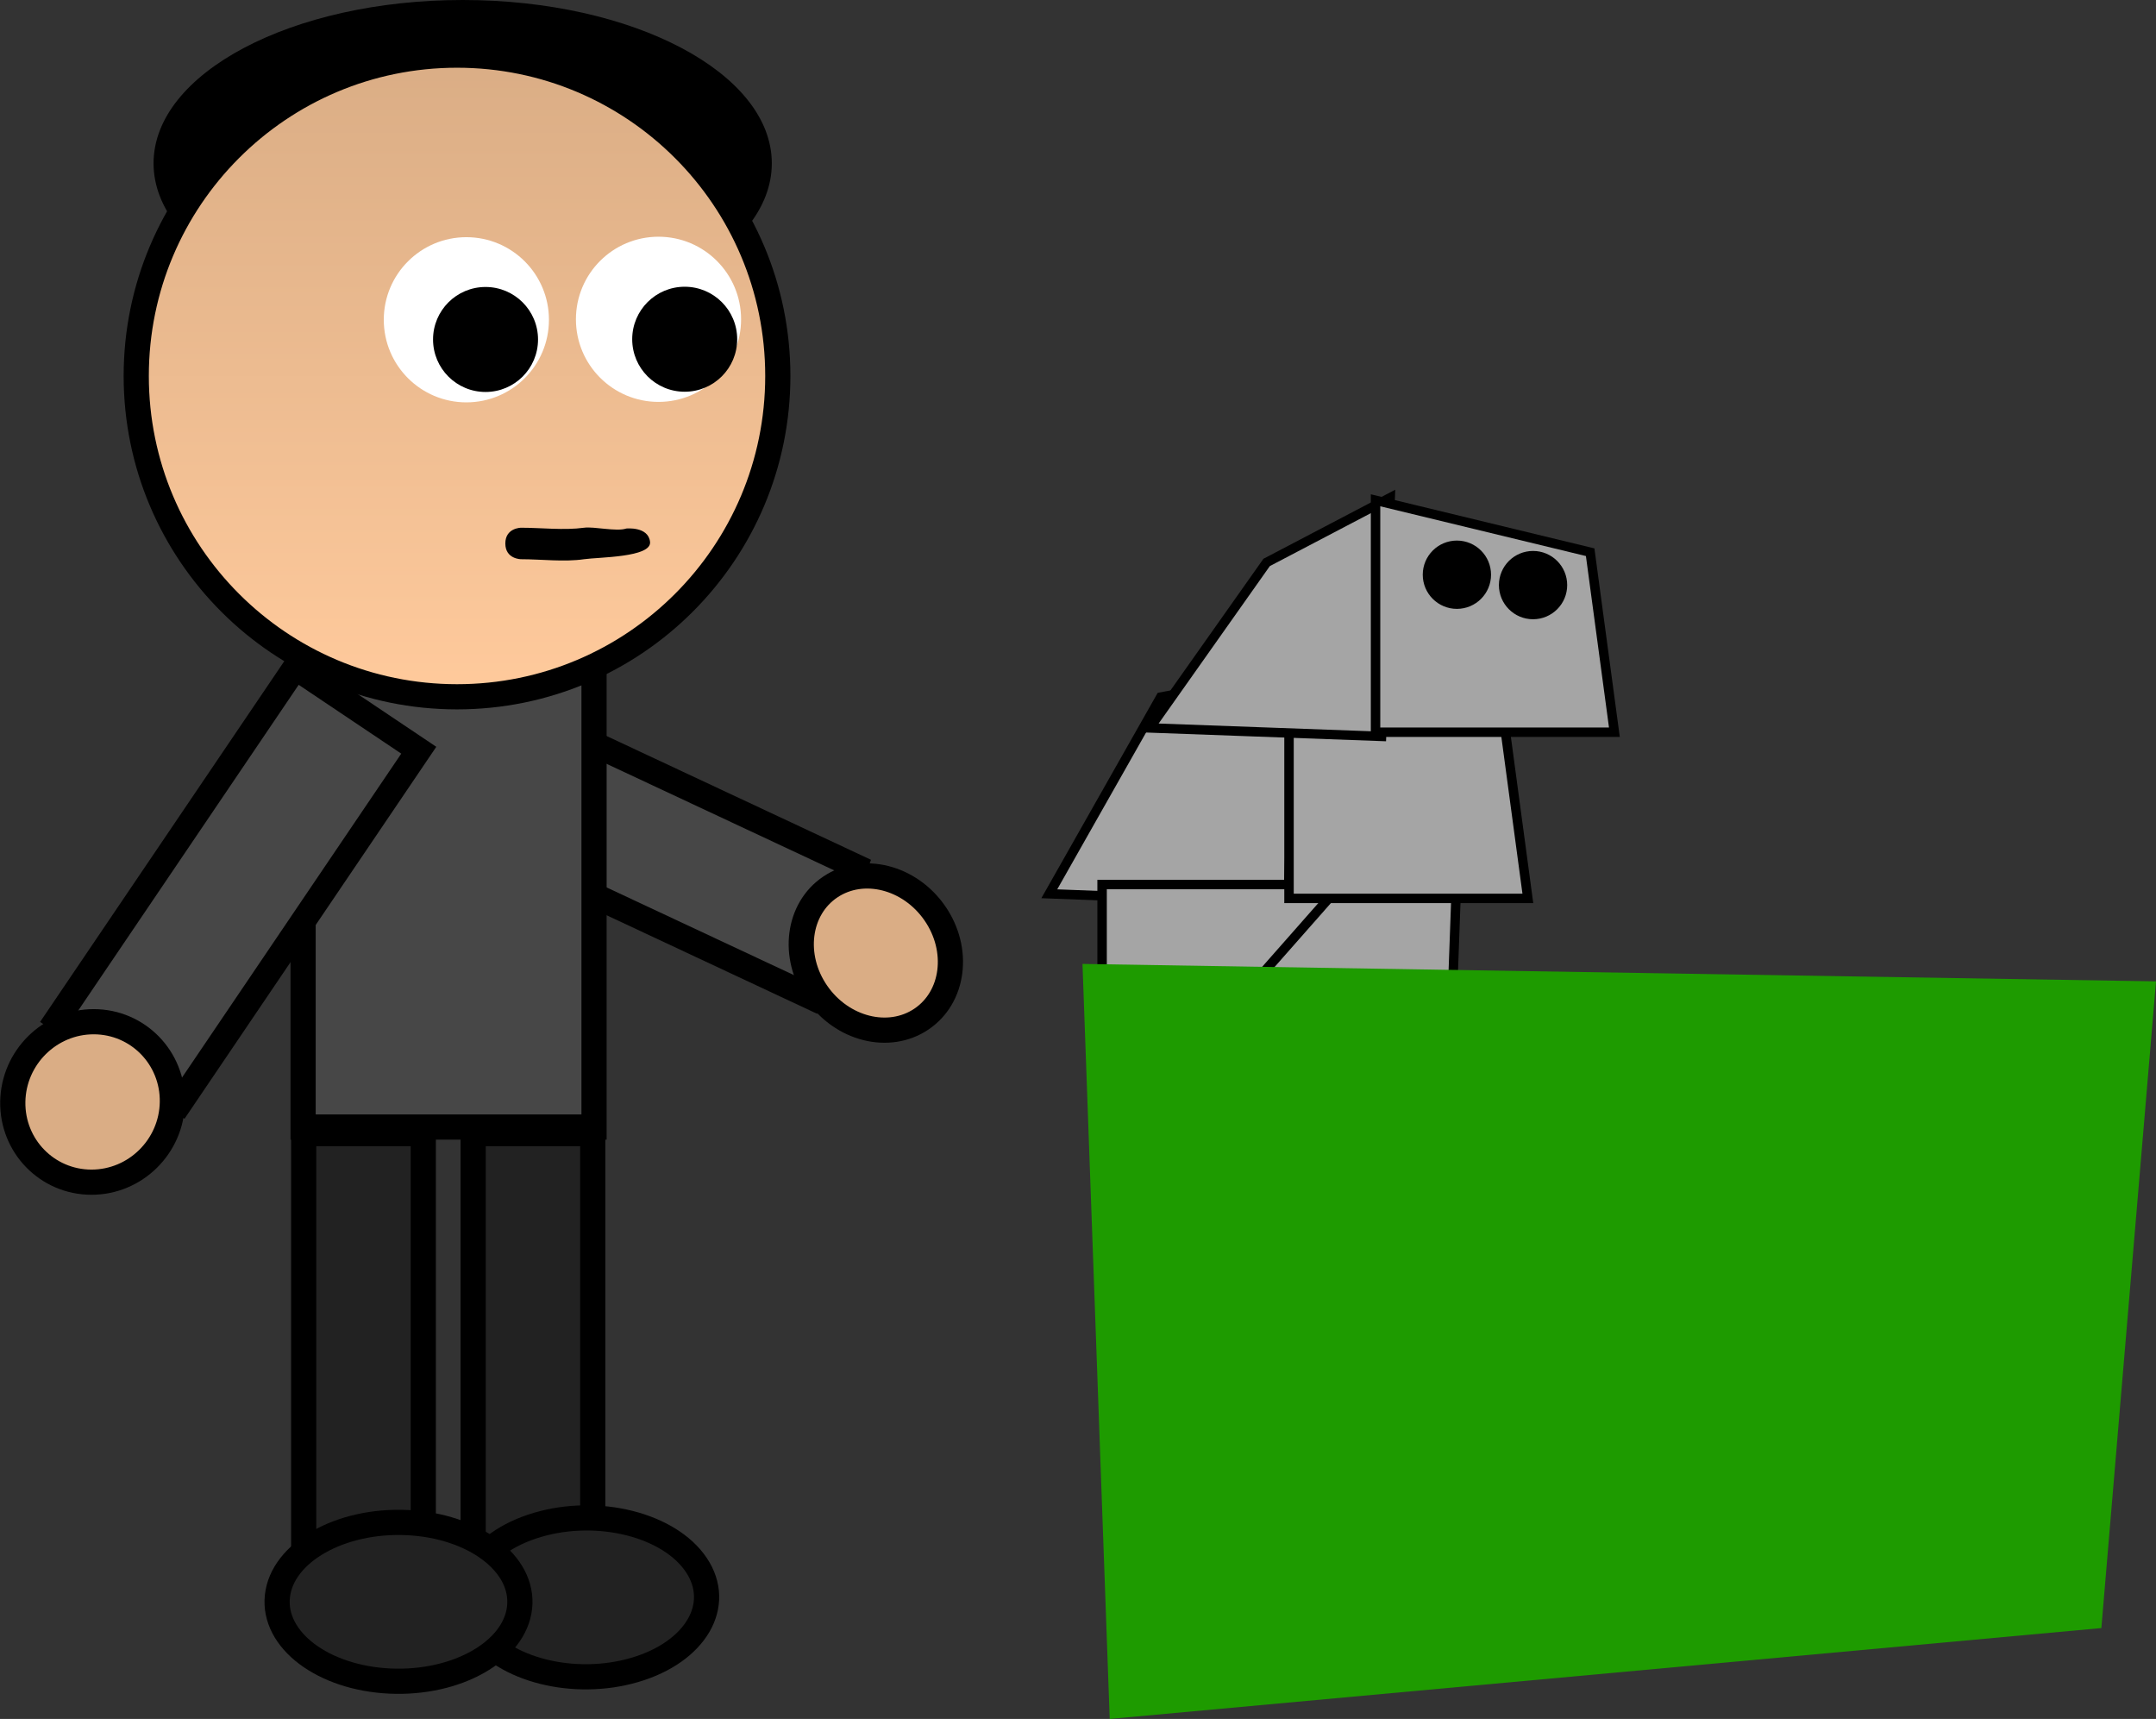 <svg version="1.1" xmlns="http://www.w3.org/2000/svg" xmlns:xlink="http://www.w3.org/1999/xlink" width="342.427" height="272.975" viewBox="0,0,342.427,272.975"><rect x="0" y="0" width="342.427" height="272.975" fill="#333333" stroke="none"/><defs><linearGradient x1="242.808" y1="104.345" x2="242.808" y2="206.244" gradientUnits="userSpaceOnUse" id="color-1"><stop offset="0" stop-color="#daad85"/><stop offset="1" stop-color="#ffca9c"/></linearGradient></defs><g transform="translate(-170.22,-95.591)"><g data-paper-data="{&quot;isPaintingLayer&quot;:true}" fill="none" fill-rule="nonzero" stroke="none" stroke-width="none" stroke-linecap="butt" stroke-linejoin="miter" stroke-miterlimit="10" stroke-dasharray="" stroke-dashoffset="0" font-family="none" font-weight="none" font-size="none" text-anchor="none" style="mix-blend-mode: normal"><g data-paper-data="{&quot;origPos&quot;:null}" stroke="#000000" stroke-width="1.5"><path d="M376.186,202.163l-1.405,36.808l-37.907,-1.447l17.697,-31.235z" data-paper-data="{&quot;origPos&quot;:null,&quot;origRot&quot;:0}" fill="#a5a5a5"/><path d="M382.386,233.289l19.63,-10.286l-1.384,37.909l-36.81,-1.343z" data-paper-data="{&quot;origPos&quot;:null,&quot;origRot&quot;:0}" fill="#a5a5a5"/><path d="M345.26,272.897v-36.835h37.934l-28.588,32.437z" data-paper-data="{&quot;origPos&quot;:null}" fill="#a5a5a5"/><path d="M409.034,209.673l3.848,28.588h-37.934v-36.835z" data-paper-data="{&quot;origPos&quot;:null,&quot;index&quot;:null}" fill="#a5a5a5"/><path d="M371.391,184.909l19.63,-10.286l-1.384,37.909l-36.81,-1.343z" data-paper-data="{&quot;origPos&quot;:null,&quot;origRot&quot;:0}" fill="#a5a5a5"/><path d="M422.778,183.284l3.848,28.588h-37.934v-36.835z" data-paper-data="{&quot;origPos&quot;:null,&quot;index&quot;:null}" fill="#a5a5a5"/><path d="M396.939,186.858c0,-2.581 2.092,-4.673 4.673,-4.673c2.581,0 4.673,2.092 4.673,4.673c0,2.581 -2.092,4.673 -4.673,4.673c-2.581,0 -4.673,-2.092 -4.673,-4.673z" data-paper-data="{&quot;origPos&quot;:null}" fill="#000000"/><path d="M409.034,188.507c0,-2.581 2.092,-4.673 4.673,-4.673c2.581,0 4.673,2.092 4.673,4.673c0,2.581 -2.092,4.673 -4.673,4.673c-2.581,0 -4.673,-2.092 -4.673,-4.673z" data-paper-data="{&quot;origPos&quot;:null}" fill="#000000"/></g><g data-paper-data="{&quot;origPos&quot;:null,&quot;origRot&quot;:0}" stroke="#000000" stroke-width="4"><path d="M298.846,253.835l-58.993,-27.612l7.224,-20.663l58.993,27.612z" data-paper-data="{&quot;origRot&quot;:0,&quot;origPos&quot;:null}" fill="#474747"/><path d="M318.703,240.629c3.996,5.793 3.038,13.314 -2.142,16.8c-5.179,3.485 -12.617,1.615 -16.614,-4.178c-3.996,-5.793 -3.038,-13.314 2.142,-16.8c5.179,-3.485 12.617,-1.615 16.614,4.178z" data-paper-data="{&quot;origPos&quot;:null}" fill="#daad85"/></g><path d="M218.361,274.567v-73.931h46.207v73.931z" data-paper-data="{&quot;origPos&quot;:null}" fill="#474747" stroke="#000000" stroke-width="4"/><path d="M218.453,345.435v-69.823h18.996v69.823z" data-paper-data="{&quot;origPos&quot;:null}" fill="#222222" stroke="#000000" stroke-width="4"/><path d="M245.369,345.435v-69.823h18.996v69.823z" data-paper-data="{&quot;origPos&quot;:null}" fill="#222222" stroke="#000000" stroke-width="4"/><path d="M245.859,354.419c-4.28,-6.357 0.072,-13.821 9.72,-16.672c9.649,-2.851 20.94,-0.01 25.221,6.347c4.28,6.357 -0.072,13.821 -9.72,16.672c-9.649,2.851 -20.94,0.01 -25.221,-6.347z" data-paper-data="{&quot;origPos&quot;:null,&quot;origRot&quot;:0}" fill="#222222" stroke="#000000" stroke-width="4"/><path d="M214.279,349.074c0.753,-6.949 9.974,-12.183 20.596,-11.691c10.622,0.493 18.622,6.525 17.869,13.475c-0.753,6.949 -9.974,12.183 -20.596,11.691c-10.622,-0.493 -18.622,-6.525 -17.869,-13.475z" data-paper-data="{&quot;origPos&quot;:null}" fill="#222222" stroke="#000000" stroke-width="4"/><g data-paper-data="{&quot;origPos&quot;:null,&quot;origRot&quot;:0}" stroke="#000000" stroke-width="4"><path d="M179.372,257.332l37.746,-55.759l19.615,13.154l-37.746,55.759z" data-paper-data="{&quot;origRot&quot;:0,&quot;origPos&quot;:null}" fill="#474747"/><path d="M172.252,270.556c0.111,-7.037 5.875,-12.729 12.874,-12.713c6.999,0.016 12.582,5.733 12.47,12.77c-0.111,7.037 -5.875,12.729 -12.874,12.713c-6.999,-0.016 -12.582,-5.733 -12.47,-12.77z" data-paper-data="{&quot;origPos&quot;:null}" fill="#daad85"/></g><path d="M292.803,121.529c0,14.325 -21.981,25.938 -49.097,25.938c-27.115,0 -49.097,-11.613 -49.097,-25.938c0,-14.325 21.981,-25.938 49.097,-25.938c27.115,0 49.097,11.613 49.097,25.938z" data-paper-data="{&quot;origPos&quot;:null}" fill="#000000" stroke="none" stroke-width="0"/><path d="M191.858,155.295c0,-28.139 22.811,-50.949 50.949,-50.949c28.139,0 50.949,22.811 50.949,50.949c0,28.139 -22.811,50.949 -50.949,50.949c-28.139,0 -50.949,-22.811 -50.949,-50.949z" data-paper-data="{&quot;origPos&quot;:null}" fill="url(#color-1)" stroke="#000000" stroke-width="4"/><path d="M263.691,146.299c0,-6.139 4.977,-11.116 11.116,-11.116c6.139,0 11.116,4.977 11.116,11.116c0,6.139 -4.977,11.116 -11.116,11.116c-6.139,0 -11.116,-4.977 -11.116,-11.116z" data-paper-data="{&quot;origPos&quot;:null}" fill="#ffffff" stroke="#ffffff" stroke-width="4"/><path d="M233.174,146.372c0,-6.139 4.977,-11.116 11.116,-11.116c6.139,0 11.116,4.977 11.116,11.116c0,6.139 -4.977,11.116 -11.116,11.116c-6.139,0 -11.116,-4.977 -11.116,-11.116z" data-paper-data="{&quot;origPos&quot;:null}" fill="#ffffff" stroke="#ffffff" stroke-width="4"/><path d="M270.63,149.463c0,-4.604 3.733,-8.337 8.337,-8.337c4.604,0 8.337,3.733 8.337,8.337c0,4.604 -3.733,8.337 -8.337,8.337c-4.604,0 -8.337,-3.733 -8.337,-8.337z" data-paper-data="{&quot;origPos&quot;:null}" fill="#000000" stroke="#ffffff" stroke-width="0"/><path d="M238.998,149.5c0,-4.604 3.733,-8.337 8.337,-8.337c4.604,0 8.337,3.733 8.337,8.337c0,4.604 -3.733,8.337 -8.337,8.337c-4.604,0 -8.337,-3.733 -8.337,-8.337z" data-paper-data="{&quot;origPos&quot;:null}" fill="#000000" stroke="#ffffff" stroke-width="0"/><path d="M431.927,279.041c0,13.289 -8.701,24.061 -19.434,24.061c-10.733,0 -19.434,-10.773 -19.434,-24.061c0,-13.289 8.701,-24.061 19.434,-24.061c10.733,0 19.434,10.773 19.434,24.061z" data-paper-data="{&quot;origPos&quot;:null}" fill="#a5a5a5" stroke="#000000" stroke-width="4"/><path d="M346.471,368.566l-4.324,-119.9l170.499,2.768l-8.676,102.699z" data-paper-data="{&quot;origPos&quot;:null,&quot;origRot&quot;:0}" fill="#1e9b00" stroke="#000000" stroke-width="0"/><path d="M273.465,181.639c0.276,2.485 -8.212,2.424 -10.485,2.757c-3.168,0.464 -6.785,0 -10,0c0,0 -2.5,0 -2.5,-2.5c0,-2.5 2.5,-2.5 2.5,-2.5c3.229,0 6.813,0.437 10,0c1.601,-0.22 5.135,0.653 6.709,0.128c0,0 3.499,-0.37 3.775,2.115z" data-paper-data="{&quot;origPos&quot;:null}" fill="#000000" stroke="none" stroke-width="0.5"/></g></g></svg>
